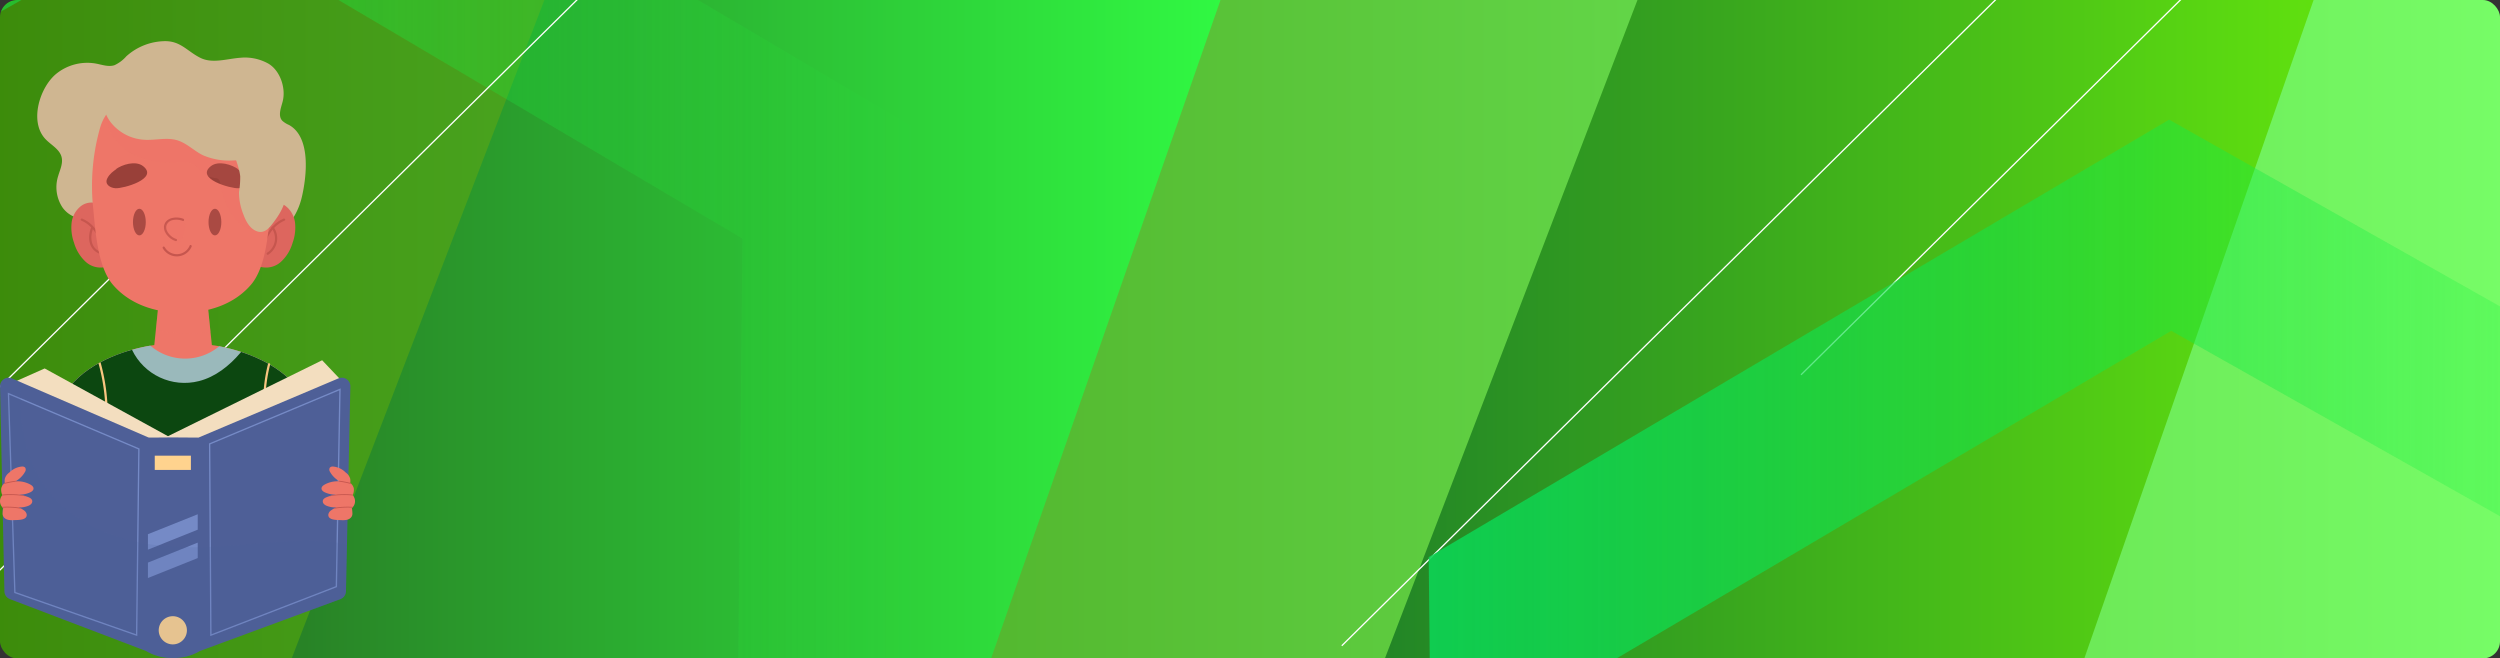 <svg xmlns="http://www.w3.org/2000/svg" xmlns:xlink="http://www.w3.org/1999/xlink" width="729" height="192"><rect width="100%" height="100%" fill="#333333" stroke="none"/><style><![CDATA[.B{fill:#ee7668}.C{stroke-width:.384}.D{fill:#c6564e}.E{fill:#4e5f97}.F{stroke-miterlimit:10}]]></style><defs><clipPath id="A"><rect width="729" height="192" rx="5" fill="#fff" x="1598" y="5232"/></clipPath><clipPath id="B"><path transform="translate(58.061 30.374)" fill="none" d="M0 0h769.636v513.09H0z"/></clipPath><linearGradient id="C" y1=".5" x2="1" y2=".5"><stop offset="0" stop-color="#3b8909"/><stop offset="1" stop-color="#78ff69"/></linearGradient><linearGradient id="D" y1=".5" x2="1" y2=".5"><stop offset="0" stop-color="#25541b"/><stop offset="1" stop-color="#31ff44"/></linearGradient><linearGradient id="E" y1=".5" x2="1" y2=".5"><stop offset="0" stop-color="#0dd354"/><stop offset="1" stop-color="#1fff39" stop-opacity="0"/></linearGradient><linearGradient id="F" y1=".5" x2="1" y2=".5"><stop offset="0" stop-color="#0b632f"/><stop offset="1" stop-color="#63e50e"/></linearGradient><linearGradient id="G" x1="0" xlink:href="#E"/></defs><g transform="translate(-1598 -5232)" clip-path="url(#A)"><g transform="translate(1519.803 5154.625)" clip-path="url(#B)"><path fill="url(#C)" d="M58.06 30.374h769.636v513.09H58.06z"/><path d="M450.472 30.374l-178.76 513.09H58.06l196.924-513.09z" fill="url(#D)"/><g opacity=".9"><path d="M348.265 116.677L132.357-10.878-86.015 112.367l-2.463 250.7 215.908 127.55 218.372-123.244zm-53.567 30.272l-1.847 189.125-164.8 92.972-162.963-96.153 1.848-189.228 164.8-92.972z" fill="url(#E)"/></g><path d="M769.205 30.374l-178.658 513.09h-213.65l196.82-513.09z" fill="url(#F)"/><g fill="none" stroke="#fff" class="C F"><path d="M469.457 265.678L709.378 28.63M603.373 186.662l239.92-237.048M90.18 679.126L330.1 442.078M224.097 600.1l239.92-237.048m-560.704.01l239.92-237.15"/></g><g opacity=".9"><path d="M497.374 490.515L715.74 613.76l215.806-127.554-2.463-250.7-218.37-123.24-215.91 127.557zm213.955-316.68l164.8 92.972 1.847 189.228-162.85 96.153L550.32 459.22l-1.947-189.13z" fill="url(#G)"/></g><g fill="none" class="C"><g stroke="#fff" class="F"><path d="M37.23 284.047L277.15 47m316.988 479.43l239.92-237.048m-105.9 158.033l239.92-237.048"/></g><g stroke="#707070"><circle cx="603.373" cy="355.366" r="74.911"/><circle cx="603.373" cy="355.366" r="45.665"/></g></g></g></g><path d="M90.313 119.942c-5.25-16.684-28.535-19.318-28.535-19.318l-1.537-14.9-5.48-2.08V82.6l-1.377.523-1.377-.523v1.045l-5.48 2.08-1.538 14.9s-23.3 2.634-28.542 19.318c-3.546 11.265 19.932 18.465 35.556 23.647v.893q.674-.214 1.377-.442.7.228 1.377.442v-.893c15.62-5.182 39.1-12.382 35.554-23.647z" class="B"/><path d="M90.313 119.94c-4.274-13.576-20.49-17.85-26.382-18.97a15.54 15.54 0 0 1-20.1-.177c-4.753.787-22.83 4.694-27.38 19.147-3.548 11.266 19.927 18.466 35.553 23.647v.893q.674-.214 1.377-.442.7.228 1.377.442v-.893c15.62-5.18 39.102-12.38 35.555-23.647z" fill="#9ab9bb"/><path d="M90.313 119.94c-3.15-10.008-12.787-14.957-20-17.318l-.268.326c-3.2 3.738-7.248 6.966-12.02 8.176-7.855 2.014-16.038-1.81-19.533-9.127-7.3 2.06-18.585 6.952-22.045 17.943-3.546 11.266 19.932 18.466 35.556 23.647v.893q.674-.214 1.377-.442.7.228 1.377.442v-.893c15.622-5.182 39.104-12.38 35.557-23.647z" fill="#0c4710"/><path d="M78.145 106.14a45.34 45.34 0 0 0 2.495 29.51c.17.384.73.05.563-.33a44.62 44.62 0 0 1-2.43-29.008c.04-.17-.063-.34-.23-.387s-.343.048-.397.214zm-49.113 28.902q.293.14.6.28a57.63 57.63 0 0 0-.311-29.685l-.6.324a56.95 56.95 0 0 1 .3 29.082z" fill="#f8c681"/><path d="M61.38 96.78l-1.14-11.06-5.48-2.08v-1.045l-1.377.523-1.377-.523v1.045l-5.48 2.08-1.076 10.427c5.214 1.273 10.63 1.488 15.93.633z" opacity=".28" style="mix-blend-mode:multiply" class="B"/><path d="M81.918 67.275c3.232-2.256 5.2-5.985 6.1-9.822 1.387-5.895 2.758-17.46-3.778-21.03a6.74 6.74 0 0 1-1.946-1.235c-1.313-1.483-.332-3.75.15-5.673.95-3.8-.713-8.884-4.157-10.944a13.98 13.98 0 0 0-8.136-1.733c-3.96.276-8.168 1.8-11.727.03C54.695 15.024 52.738 12 48.195 12c-4.212.027-8.265 1.608-11.382 4.44-.953 1.094-2.128 1.972-3.447 2.576-1.708.55-3.534-.12-5.3-.46a14.38 14.38 0 0 0-11.687 2.984c-4.715 3.893-7.83 13.637-3.338 18.78 1.64 1.877 4.3 3.063 4.917 5.48.472 1.857-.477 3.735-1.012 5.575-.954 3.022-.52 6.31 1.184 8.982a7.76 7.76 0 0 0 8.162 3.224" fill="#cfb691"/><path d="M29.172 59.73a5.07 5.07 0 0 0-5.517.324 7.26 7.26 0 0 0-2.783 4.976 13.07 13.07 0 0 0 .719 5.77 12.15 12.15 0 0 0 3.4 5.548 6.47 6.47 0 0 0 6.135 1.42M77.743 59.73a5.07 5.07 0 0 1 5.517.324c1.567 1.2 2.573 3.007 2.784 4.976a13.08 13.08 0 0 1-.72 5.77 12.14 12.14 0 0 1-3.4 5.548 6.47 6.47 0 0 1-6.135 1.42" fill="#dd665e"/><g class="D"><path d="M23.675 64.312c4.368 1.86 5.85 6.5 7.06 10.7.048.174.227.276.4.228s.276-.227.228-.4c-1.254-4.355-2.843-9.168-7.36-11.093-.382-.163-.714.4-.33.563zm59.002-.562c-4.517 1.925-6.105 6.738-7.36 11.093-.048.174.054.353.228.4s.353-.054.4-.228c1.2-4.206 2.692-8.842 7.06-10.7.386-.164.053-.726-.33-.563z"/><path d="M79.223 66.556c.8 1.1 1.13 2.503.878 3.854a4.99 4.99 0 0 1-2.204 3.282c-.347.233-.02.8.33.562a5.67 5.67 0 0 0 2.505-3.678 5.59 5.59 0 0 0-.945-4.35c-.235-.345-.8-.02-.563.33zm-52.646-.228c-1.2 2.917-.7 6.673 2.7 7.738.4.126.573-.5.173-.63-3.054-.96-3.284-4.382-2.235-6.936.16-.4-.47-.556-.628-.173z"/></g><path d="M76.835 36.983c-2.8-9.14-14.613-12.454-23.786-12.076-9.173-.378-20.986 2.936-23.786 12.076C27 44.835 26.305 53.056 27.22 61.176c.63 6.5 1.3 16.726 5.7 21.855 4.983 5.807 12.55 8.183 20.13 8.143 7.58.04 15.147-2.336 20.13-8.143 4.4-5.128 5.07-15.345 5.7-21.855a62.2 62.2 0 0 0-2.043-24.193z" class="B"/><path d="M53.46 63.797c-1.774-.7-4.752-.522-5.507 1.643-.715 2.052 1.4 4.33 3.272 4.863.174.048.353-.054.4-.228s-.054-.353-.228-.4c-1.57-.448-3.608-2.555-2.7-4.27.853-1.606 3.16-1.534 4.588-.98.392.152.56-.477.173-.628zm-6.005 8.578a4.71 4.71 0 0 0 4.35 2.38 4.72 4.72 0 0 0 4.074-2.827c.174-.38-.388-.7-.563-.33a4.06 4.06 0 0 1-3.5 2.51 4.1 4.1 0 0 1-3.8-2.065c-.094-.148-.288-.196-.44-.108s-.206.28-.123.436z" class="D"/><path d="M38.087 47.668c-2.385.534-5.575 1.963-6.776 4.287-.946 1.833.87 2.85 2.38 2.936 2.27.13 12.674-2.78 8.05-6.436-2.192-1.733-6.18-.478-8.13.994m31.525-1.78c2.385.534 5.575 1.963 6.776 4.287.947 1.833-.87 2.85-2.38 2.936-2.27.13-12.674-2.78-8.05-6.436 2.2-1.733 6.18-.478 8.13.994" fill="#994039"/><g fill="#aa4a43"><ellipse cx="40.64" cy="64.758" rx="1.868" ry="3.885"/><ellipse cx="62.672" cy="64.758" rx="1.868" ry="3.885"/></g><path d="M30.868 34.235c.662 4.358 3.286 8.172 7.12 10.348 3.82 2.12 8.174 3.076 12.53 2.75 2.376-.116 4.933-.425 6.78 1.365 1.728 1.677 2.8 2.884 5.444 3.23.324.01.64.1.92.263a1.88 1.88 0 0 1 .561 1.331c.363 2.52 1.134 4.964 2.282 7.236.9 1.913 2.218 3.59 3.878 4.892a7.29 7.29 0 0 0 5.945 1.366c.38-4.126 1.554-8.13 2.348-12.2s1.2-8.33.047-12.31c-1.574-5.45-5.936-9.757-10.922-12.46s-10.595-4-16.148-5.157c-2.794-.686-5.66-1.034-8.537-1.036" opacity=".15" style="mix-blend-mode:multiply" class="B"/><g fill="#cfb691"><path d="M73.783 33.684a8.76 8.76 0 0 0-5.946 8.078c-.018 3.306 1.863 6.346 2.21 9.634a26.33 26.33 0 0 1-.357 4.623c.006 2.232.442 4.44 1.285 6.508.65 1.8 1.692 3.834 3.492 4.726 2.605 1.292 4.2-.928 5.614-2.845 2.066-2.8 3.69-5.94 3.3-9.513-.36-3.314-1.767-6.477-2.33-9.766-.593-3.463-.427-11.5-5.03-12.5"/><path d="M30.998 24.373a11.13 11.13 0 0 0 1.272 11.269c2.5 3.17 6.288 5.055 10.324 5.134 3.04.088 6.167-.746 9.08.128 2.755.825 4.855 3.044 7.43 4.327a19.15 19.15 0 0 0 8.987 1.55c3.1-.066 6.52-.6 8.5-2.977 1.063-1.382 1.643-3.075 1.65-4.818.188-5.393-3.62-10.318-8.357-12.9s-10.27-3.236-15.657-3.54c-7.908-.444-16.015-.21-23.472 2.463"/></g><path d="M53.868 64.606c-1-.347-2.054-.517-3.113-.5a2.73 2.73 0 0 0-2.033 4.678c.745.83 1.64 1.5 2.64 2.006a.86.86 0 0 0 .647.166.8.8 0 0 0 .343-.258c1.617-1.844 2.104-4.422 1.27-6.73" opacity=".15" style="mix-blend-mode:multiply" class="B"/><g fill="#f3debf"><path d="M47.367 127.984l46.57-22.935 6.034 6.358-41.33 20.342z"/><path d="M55.15 130.583L13.027 107.44l-10.555 4.686 45.963 21.418z"/></g><path d="M98.75 110.314l-40.9 17.3-5.87-.037v-.023l-1.542.012-1.542-.012v.023l-5.495.037-39.985-17.3a2.49 2.49 0 0 0-3.4 2.37l1.28 59.736a2.49 2.49 0 0 0 1.635 2.294l39.684 15.123a14.51 14.51 0 0 0 7.822 2.015 14.51 14.51 0 0 0 7.822-2.015l40.987-15.123a2.49 2.49 0 0 0 1.639-2.288l1.28-59.736a2.49 2.49 0 0 0-3.404-2.376z" class="E"/><path d="M40.037 185.483l-35.894-12.57v-.134L2.27 114.496l38.424 16.287zm-35.512-12.85l35.127 12.305.65-53.9-37.625-15.942z" fill="#758ac6"/><path d="M57.657 127.61l-5.688-.036v-.023l-1.542.012-1.542-.012v.023l-5.494.037-.253-.11v62.64a16.43 16.43 0 0 0 14.521.032z" opacity=".17" style="mix-blend-mode:multiply" class="E"/><path d="M54.505 183.793a4.11 4.11 0 1 1-4.108-4.109 4.11 4.11 0 0 1 4.108 4.109zm-9.38-50.93h10.542v4.166H45.126z" fill="#ffd38e"/><path d="M43.136 160.275l14.52-5.82v-4.5l-14.52 5.82zm0 8.277l14.52-5.82v-4.5l-14.52 5.82zm18.16 16.944v-.283l-.363-55.9 38.405-16.07-.006.3-1.055 57.652-.122.048zm.028-55.925l.36 55.357 36.2-14 1.05-57.092z" fill="#758ac6"/><path d="M93 157.802c-10.34-.456-20.652 1.147-30.99 1.637-8.977.425-18.1-.01-26.7-2.6s-16.7-7.514-21.978-14.784c-6.3-8.674-7.966-19.636-7.06-30.5l-2.86-1.237a2.49 2.49 0 0 0-2.334.275 2.49 2.49 0 0 0-1.066 2.095l1.28 59.736a2.49 2.49 0 0 0 1.639 2.29l39.684 15.123a14.51 14.51 0 0 0 7.822 2.015 14.51 14.51 0 0 0 7.822-2.015l40.987-15.123a2.49 2.49 0 0 0 1.639-2.288l.294-13.738a63.16 63.16 0 0 0-8.178-.886z" opacity=".14" style="mix-blend-mode:color-burn" class="E"/><path d="M102.627 148.33c-.02-.1-.044-.16-.067-.14.56-.455.906-1.12.96-1.84s-.2-1.428-.675-1.96c.287-.617.4-1.3.326-1.978-.144-.632-.512-1.19-1.037-1.572.056-.398.056-.802 0-1.2a3.35 3.35 0 0 0-1.331-1.854c-.968-.99-2.254-1.605-3.63-1.74a1.18 1.18 0 0 0-.972.292c-.218.347-.23.785-.03 1.144.66 1.225 1.665 2.23 2.9 2.892a7.7 7.7 0 0 0-4.388.92c-.457.253-.937.64-.93 1.16.007.558.56.937 1.073 1.16a7.76 7.76 0 0 0 3.553.619 10.65 10.65 0 0 0-2.959.677c-.56.208-1.192.53-1.292 1.12a1.15 1.15 0 0 0 .35.966c.26.244.57.43.91.543.896.344 1.858.48 2.815.4a6.29 6.29 0 0 0-1.58.829 1.9 1.9 0 0 0-.865 1.158c-.276 1.817 2.506 1.686 3.61 1.742 1.064.055 2.368.057 3.078-.885a1.71 1.71 0 0 0 .317-1.139 11.53 11.53 0 0 0-.121-1.314z" class="B"/><path d="M98.757 140.165l.308.208a7.59 7.59 0 0 0-.974-.02 25.9 25.9 0 0 1 4.428.826 2.6 2.6 0 0 0-.384-.344v-.025c-1.1-.3-2.24-.505-3.378-.645zm4.16 4.32c-.026-.03-.045-.07-.073-.1l.05-.16a25.37 25.37 0 0 0-5.125.01h.6a9.78 9.78 0 0 0-2.228.43.13.13 0 0 0 .107.029 25.09 25.09 0 0 1 6.668-.209zm-4.822 3.498a6.31 6.31 0 0 0-.868.407 23.21 23.21 0 0 1 5.478-.349 2.56 2.56 0 0 0 .236-.24 23.59 23.59 0 0 0-4.846.182z" class="D"/><path d="M.903 148.33c.02-.1.044-.16.066-.14-.56-.455-.906-1.12-.96-1.84s.2-1.428.675-1.96c-.287-.617-.4-1.3-.326-1.978.144-.632.512-1.19 1.037-1.572a4.33 4.33 0 0 1 0-1.2 3.35 3.35 0 0 1 1.331-1.854c.968-.99 2.254-1.605 3.63-1.74a1.18 1.18 0 0 1 .972.292c.218.347.23.785.03 1.144-.66 1.225-1.665 2.23-2.9 2.892a7.7 7.7 0 0 1 4.388.92c.457.253.937.64.93 1.16-.007.558-.56.937-1.073 1.16a7.76 7.76 0 0 1-3.553.619 10.65 10.65 0 0 1 2.959.677c.56.208 1.192.53 1.292 1.12a1.15 1.15 0 0 1-.35.966c-.26.244-.57.43-.91.543-.896.344-1.858.48-2.815.4.563.2 1.095.48 1.58.83a1.9 1.9 0 0 1 .865 1.158c.276 1.817-2.506 1.686-3.61 1.742-1.064.055-2.368.057-3.078-.885a1.71 1.71 0 0 1-.317-1.139 11.56 11.56 0 0 1 .122-1.314z" class="B"/><path d="M4.772 140.165l-.308.208a7.59 7.59 0 0 1 .974-.02 25.91 25.91 0 0 0-4.428.826 2.6 2.6 0 0 1 .384-.344v-.025c1.1-.3 2.24-.505 3.378-.645zM.6 144.485c.026-.03.045-.07.073-.1l-.05-.16a25.37 25.37 0 0 1 5.125.01h-.6a9.78 9.78 0 0 1 2.228.43.13.13 0 0 1-.107.029 25.09 25.09 0 0 0-6.668-.209zm4.823 3.498a6.31 6.31 0 0 1 .868.407 23.21 23.21 0 0 0-5.478-.349 2.56 2.56 0 0 1-.236-.24 23.59 23.59 0 0 1 4.846.182z" class="D"/></svg>